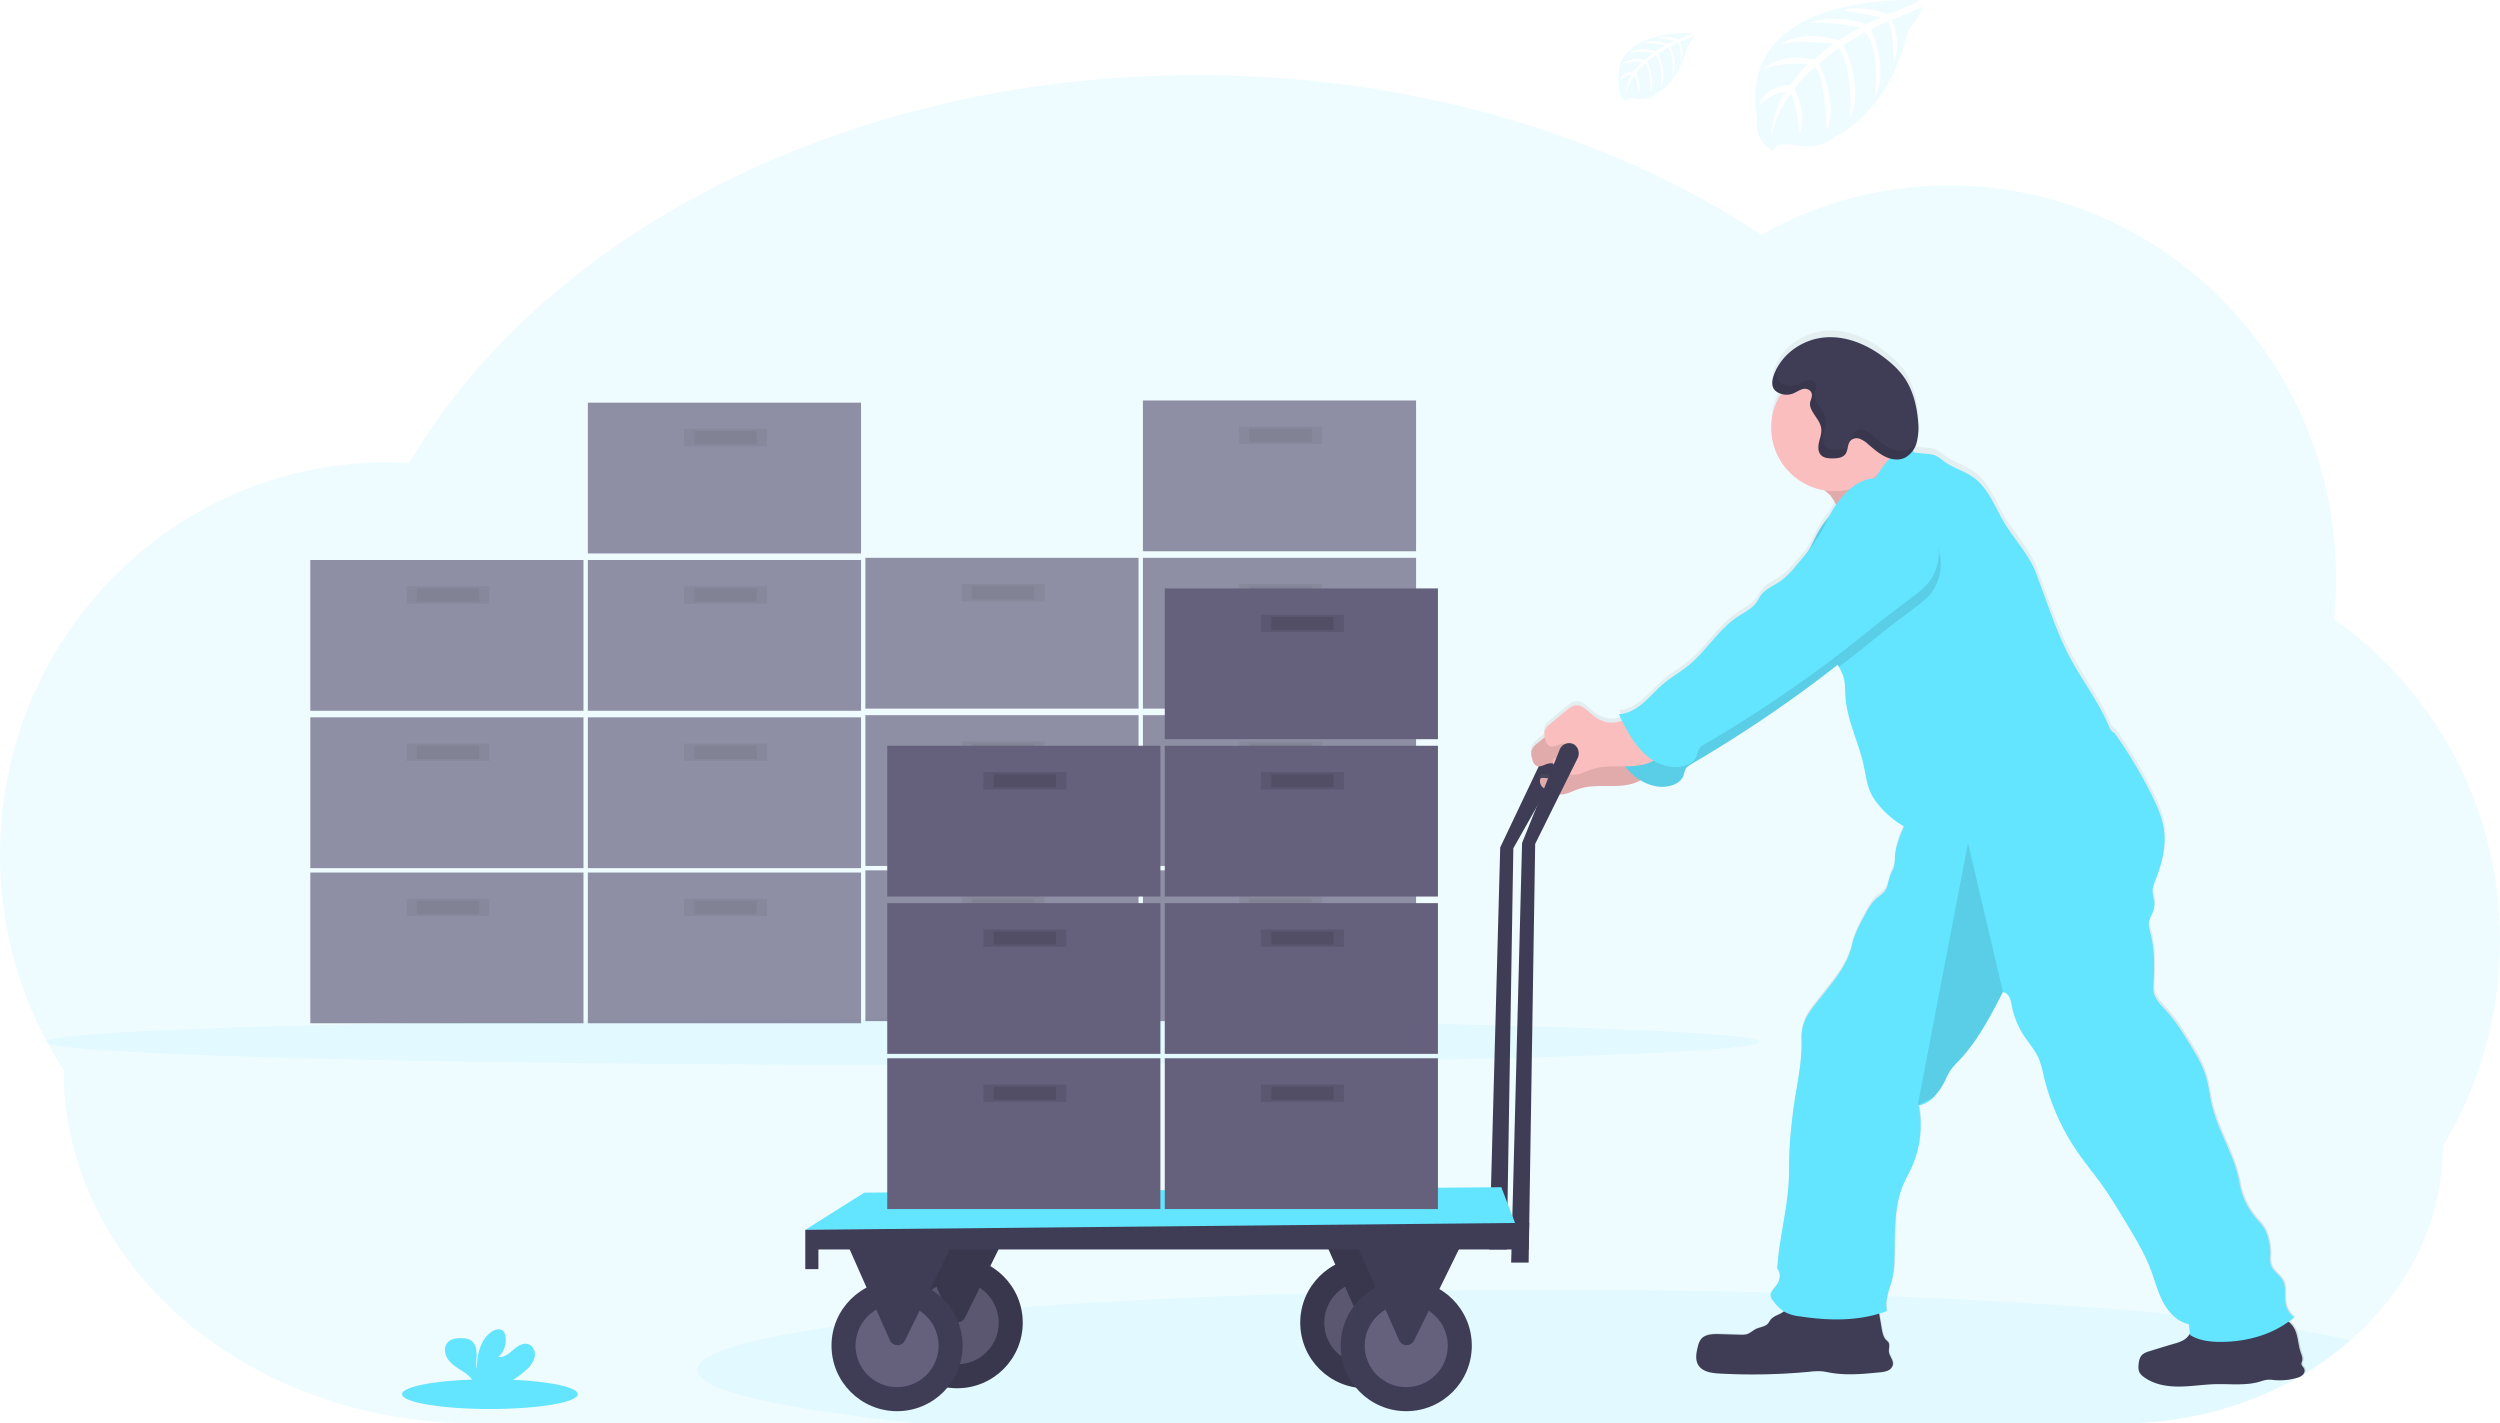 <svg xmlns="http://www.w3.org/2000/svg" data-name="Layer 1" width="1144" height="651.26"><defs><linearGradient id="a" x1="905.83" y1="758.77" x2="905.83" y2="275.63" gradientUnits="userSpaceOnUse"><stop offset="0" stop-color="gray" stop-opacity=".25"/><stop offset=".54" stop-color="gray" stop-opacity=".12"/><stop offset="1" stop-color="gray" stop-opacity=".1"/></linearGradient></defs><path d="M1144 430.57a180.56 180.56 0 01-26.12 93.88c0 34.62-16.14 66-42.32 88.87a144.74 144.74 0 01-21.08 15.31c-.3.19-.61.37-.92.55-.56.33-1.12.66-1.69 1l-.53.31a164.61 164.61 0 01-81.08 20.82H217.17c-51.93 0-98.94-18.08-133-47.3s-55.05-69.66-55.05-114.26A180.5 180.5 0 010 391.08c0-99.14 79.24-179.51 177-179.51 3.46 0 6.89.12 10.3.31C248.64 107.28 387 34.34 547.74 34.34c98.82 0 189.15 27.55 258.34 73.07A174.18 174.18 0 01892 84.86c97.74 0 177 80.37 177 179.51a184.9 184.9 0 01-1 18.78 180 180 0 0176 147.42z" fill="#63e4ff" opacity=".1"/><ellipse cx="413" cy="476.76" rx="392" ry="10.5" fill="#63e4ff" opacity=".1"/><g opacity=".7"><path fill="#65617d" d="M142 399.26h125v69H142z"/><path opacity=".1" d="M186 411.26h38v8h-38z"/><path opacity=".1" d="M190.75 412.26h28.5v6h-28.5z"/><path fill="#65617d" d="M269 399.26h125v69H269z"/><path opacity=".1" d="M313 411.26h38v8h-38z"/><path opacity=".1" d="M317.75 412.26h28.5v6h-28.5z"/><path fill="#65617d" d="M142 328.26h125v69H142z"/><path opacity=".1" d="M186 340.26h38v8h-38z"/><path opacity=".1" d="M190.75 341.26h28.5v6h-28.5z"/><path fill="#65617d" d="M269 328.26h125v69H269z"/><path opacity=".1" d="M313 340.26h38v8h-38z"/><path opacity=".1" d="M317.75 341.26h28.5v6h-28.5z"/><path fill="#65617d" d="M142 256.26h125v69H142z"/><path opacity=".1" d="M186 268.26h38v8h-38z"/><path opacity=".1" d="M190.75 269.26h28.5v6h-28.5z"/><path fill="#65617d" d="M269 256.26h125v69H269z"/><path opacity=".1" d="M313 268.26h38v8h-38z"/><path opacity=".1" d="M317.75 269.26h28.5v6h-28.5z"/><path fill="#65617d" d="M269 184.26h125v69H269z"/><path opacity=".1" d="M313 196.26h38v8h-38z"/><path opacity=".1" d="M317.75 197.26h28.5v6h-28.5z"/></g><g opacity=".7"><path fill="#65617d" d="M396 398.26h125v69H396z"/><path opacity=".1" d="M440 410.26h38v8h-38z"/><path opacity=".1" d="M444.75 411.26h28.5v6h-28.5z"/><path fill="#65617d" d="M523 398.26h125v69H523z"/><path opacity=".1" d="M567 410.26h38v8h-38z"/><path opacity=".1" d="M571.75 411.26h28.5v6h-28.5z"/><path fill="#65617d" d="M396 327.26h125v69H396z"/><path opacity=".1" d="M440 339.26h38v8h-38z"/><path opacity=".1" d="M444.75 340.26h28.5v6h-28.5z"/><path fill="#65617d" d="M523 327.26h125v69H523z"/><path opacity=".1" d="M567 339.26h38v8h-38z"/><path opacity=".1" d="M571.75 340.26h28.5v6h-28.5z"/><path fill="#65617d" d="M396 255.26h125v69H396z"/><path opacity=".1" d="M440 267.26h38v8h-38z"/><path opacity=".1" d="M444.75 268.26h28.5v6h-28.5z"/><path fill="#65617d" d="M523 255.26h125v69H523z"/><path opacity=".1" d="M567 267.26h38v8h-38z"/><path opacity=".1" d="M571.75 268.26h28.5v6h-28.5z"/><path fill="#65617d" d="M523 183.26h125v69H523z"/><path opacity=".1" d="M567 195.26h38v8h-38z"/><path opacity=".1" d="M571.75 196.26h28.5v6h-28.5z"/></g><path d="M878.29.11S794.1-4.97 804 54.03c0 0-2 10.43 7.48 15.16 0 0 .15-4.37 8.64-2.88a39.5 39.5 0 009.15.44 19.06 19.06 0 0011.18-4.62s23.67-9.78 32.87-48.46c0 0 6.81-8.44 6.54-10.61l-14.21 6.07s4.86 10.25 1 18.77c0 0-.46-18.4-3.19-18-.55.09-7.38 3.55-7.38 3.55s8.35 17.85 2.05 30.83c0 0 2.39-22-4.66-29.54l-10 5.84s9.76 18.44 3.14 33.49c0 0 1.7-23.08-5.25-32.07l-9.06 7.07s9.17 18.18 3.58 30.66c0 0-.73-26.87-5.54-28.9 0 0-7.93 7-9.14 9.86 0 0 6.28 13.2 2.38 20.16 0 0-2.39-17.9-4.35-18 0 0-7.9 11.86-8.72 20 0 0 .34-12.1 6.81-21.13 0 0-7.64 1.31-12.1 6.27 0 0 1.23-8.39 14.05-9.12 0 0 6.53-9 8.27-9.55 0 0-12.74-1.06-20.47 2.36 0 0 6.8-7.91 22.81-4.31l8.95-7.31s-16.78-2.29-23.9.24c0 0 8.19-7 26.31-1.89l9.76-5.78s-14.31-3.08-22.83-2c0 0 9-4.85 25.69.41l7-3.13s-10.48-2.06-13.55-2.39-3.23-1.17-3.23-1.17a36.35 36.35 0 0119.69 2.19s14.78-5.5 14.52-6.43zM774.45 15.12s-38-2.3-33.55 24.37c0 0-.89 4.71 3.37 6.85 0 0 .07-2 3.91-1.31a17.51 17.51 0 004.13.2 8.57 8.57 0 005.05-2.09s10.7-4.41 14.86-21.89c0 0 3.07-3.82 2.95-4.8l-6.42 2.74s2.2 4.64.47 8.49c0 0-.21-8.32-1.44-8.12-.25 0-3.34 1.6-3.34 1.6s3.78 8.07.93 13.94c0 0 1.08-9.94-2.11-13.35l-4.52 2.64s4.42 8.33 1.42 15.13c0 0 .77-10.43-2.37-14.49l-4.09 3.19s4.14 8.22 1.62 13.86c0 0-.33-12.15-2.51-13.06 0 0-3.58 3.16-4.13 4.46 0 0 2.84 6 1.08 9.1 0 0-1.08-8.09-2-8.12 0 0-3.56 5.36-3.94 9a19.55 19.55 0 013.08-9.55 10.76 10.76 0 00-5.47 2.83s.56-3.78 6.35-4.12c0 0 3-4.06 3.74-4.31 0 0-5.76-.48-9.25 1.07 0 0 3.07-3.58 10.31-1.95l4-3.3s-7.58-1-10.8.11c0 0 3.7-3.16 11.89-.86l4.4-2.63s-6.46-1.4-10.32-.89c0 0 4.07-2.2 11.61.18l3.15-1.41s-4.74-.94-6.13-1.08-1.46-.53-1.46-.53a16.39 16.39 0 018.9 1s6.75-2.48 6.63-2.9z" fill="#63e4ff" opacity=".1"/><ellipse cx="224.19" cy="637.96" rx="40.21" ry="6.8" fill="#63e4ff"/><path d="M240.82 626.84a11.64 11.64 0 003.83-5.79c.5-2.29-.48-5-2.68-5.89-2.46-.94-5.09.77-7.08 2.49s-4.28 3.69-6.88 3.32a10.5 10.5 0 003.24-9.81 4.12 4.12 0 00-.9-2c-1.37-1.46-3.84-.84-5.48.31-5.2 3.66-6.65 10.73-6.68 17.08-.52-2.29-.08-4.68-.09-7s-.66-5-2.65-6.23a7.91 7.91 0 00-4-.94c-2.33-.09-4.94.15-6.53 1.86-2 2.12-1.47 5.68.25 8s4.35 3.81 6.77 5.42a15 15 0 014.83 4.61 4.16 4.16 0 01.36.83h14.66a40.77 40.77 0 009.03-6.26z" fill="#63e4ff"/><path d="M717.36 342.01a4.55 4.55 0 00-2.49-3.58 4.65 4.65 0 00-6.16 2.6l-22.21 46.73-5 184h8l3-183.59 24.44-43.26a4.75 4.75 0 00.42-2.9z" fill="#3f3d56"/><path d="M1075.56 613.32a144.74 144.74 0 01-21.08 15.31 3.5 3.5 0 01-.39.46 6.51 6.51 0 01-2.75 1.38 164.61 164.61 0 01-81.08 20.82H420.44c-63-6.48-101.44-15.07-101.44-24.5 0-7.31 23.08-14.12 62.82-19.82q6.18-.9 12.89-1.74 4.13-.52 8.45-1l4.89-.57q5.44-.62 11.17-1.21h.31l4-.4c3.38-.35 6.83-.68 10.35-1l2.56-.23 6.53-.58q6.36-.57 13-1.09 5.51-.43 11.2-.86c38.46-2.85 82.8-5 131.05-6.39l13.78-.47 4.64-.1 9.8-.22 3.93-.08 4.13-.08 2.94-.05 13.8-.22 7.09-.1h1.45q25.15-.3 51.24-.31c34.38 0 67.72.41 99.49 1.19q27.36.66 53.05 1.68h.16c49.38 1.94 93.58 4.8 130.16 8.35l.67.07c9.39.91 18.28 1.88 26.62 2.88 7.85.94 15.22 1.93 22.06 2.94 2.37.35 4.67.71 6.91 1.06l.57.1c9.48 1.53 17.8 3.09 24.85 4.78z" fill="#63e4ff" opacity=".1"/><path d="M1082.48 753a3.5 3.5 0 01-.39.46 6.51 6.51 0 01-2.75 1.38 27.72 27.72 0 01-6.2 1h-.63a26.93 26.93 0 01-3.59-.12 16.67 16.67 0 00-2.63-.17h-.12a18.7 18.7 0 00-3.75.93 33.26 33.26 0 01-8.3 1.18h-1c-3.14 0-6.32-.11-9.47-.09h-1.53c-5.4.14-10.77 1-16.17 1.09h-1.73c-5.29-.13-10.7-1.26-14.91-4.46a5.89 5.89 0 01-2-2.24 6.29 6.29 0 01-.35-3c.1-1.81.45-3.78 1.81-5a7.87 7.87 0 012.88-1.39c1.83-.59 3.67-1.16 5.5-1.73s3.92-1.18 5.89-1.76l.38-.12 1.1-.33.71-.24a11.62 11.62 0 002.46-1.12 8.15 8.15 0 002.53-2.53c.11-.18.23-.37.33-.56s0-.31-.07-.47c-.17-1.25-.3-2.53-.52-3.75a15 15 0 01-7.39-4.18 23.76 23.76 0 01-4.31-5.83c-2.49-4.68-3.77-9.91-5.63-14.88-2.85-7.56-7-14.54-11.18-21.46-3.82-6.38-7.66-12.78-12-18.81-2.89-4-6-7.81-8.86-11.82a105 105 0 01-17.08-37.3 49.37 49.37 0 00-2.07-7.58c-1.72-4.2-4.87-7.62-7.31-11.46a37.94 37.94 0 01-5.29-13.57c-.5-2.74-1.34-5.7-4.07-6l-.29.57c-5.66 11-11.47 22.2-20 31.18a33 33 0 00-3.73 4.29 41.24 41.24 0 00-2.4 4.62 30 30 0 01-5.31 7.77 15.15 15.15 0 01-2.1 1.77 11.29 11.29 0 01-3.29 1.65 9.73 9.73 0 01-1.42.32c0 .12.05.23.06.35s.06.26.08.39a47 47 0 01-1.83 23.93c-.07.24-.15.47-.24.71q-.62 1.68-1.35 3.3c-1.22 2.65-2.67 5.19-3.81 7.88-.19.46-.38.92-.55 1.38-4 10.71-3 22.67-3.52 34.18a37.65 37.65 0 01-.89 7.48c-.68 2.77-1.77 5.63-2.37 8.49a14.37 14.37 0 00-.13 6.55l-.24.09c-1.07.4-2.16.76-3.25 1.1v.15c.39 2.24.77 4.48 1.16 6.71.33 1.92.72 4 2.06 5.36a7.34 7.34 0 011 1c.79 1.24.09 2.88.24 4.35.22 2.08 2.14 3.85 1.84 5.92a3.9 3.9 0 01-2.34 2.78 6.91 6.91 0 01-1.54.49l-.33.07c-.6.11-1.2.17-1.8.23-7.45.74-15 1.48-22.38.22-1.46-.25-2.91-.58-4.39-.7a32.77 32.77 0 00-5.6.23 275 275 0 01-41.19.8c-3.57-.2-7.67-.78-9.56-3.83-1.57-2.53-1-5.8-.21-8.69a9.36 9.36 0 011.21-3 1.93 1.93 0 01.22-.28c1.84-2.29 5.3-2.43 8.28-2.34l9.74.29a9.13 9.13 0 002.86-.22c1.58-.46 2.78-1.72 4.26-2.43 1.86-.89 4.2-1 5.54-2.52l.17-.22a12 12 0 00.66-1c0-.07.09-.14.14-.21a1.88 1.88 0 01.12-.18c1.23-1.62 3.38-2.16 5.13-3.19a5.28 5.28 0 00.75-.53l.2-.18a20.52 20.52 0 01-4.86-4.89 4.91 4.91 0 01-1.11-1.94 2.81 2.81 0 01.12-1.63 2.43 2.43 0 01.16-.37l.05-.1c.68-1.34 2.08-2.55 2.85-3.92a.61.61 0 00.07-.14c1.06-2 1.27-5.1-.3-6.71.8-13.17 4.42-26 5.22-39.21.32-5.23.19-10.48.43-15.73s.8-10.34 1.39-15.49c1.32-11.77 4.52-23.3 4.07-35.12a21.39 21.39 0 01.14-3.3 2 2 0 010-.24 20.28 20.28 0 012.23-6.92 53.15 53.15 0 014.91-6.92c6.15-8 13.54-16 15.73-25.84 1.13-5.08 3.63-9.73 6.12-14.3 1.47-2.72 3-5.51 5.35-7.51a23.51 23.51 0 003.53-3c1.64-2.12 1.7-5.05 2.67-7.57.5-1.31 1.27-2.51 1.65-3.86 0-.14.07-.27.1-.41a27.06 27.06 0 00.35-4.12c0-.4.06-.79.11-1.18a41.78 41.78 0 013.41-11.43c.21-.46.41-.93.61-1.39a42.85 42.85 0 01-12-10.41 24.58 24.58 0 01-2.91-4.39c-2.06-4.09-2.53-8.75-3.5-13.23-2.32-10.68-7.63-20.74-8.37-31.66-.22-3.33 0-6.77-1.16-9.92a19.83 19.83 0 00-1.13-2.48c-.18-.34-.35-.68-.53-1l-.2-.38-.51-1-.82.64A599 599 0 01804 471l-1.92 1.14a7 7 0 00-2.54 2.08c-.08.13-.15.26-.22.39-.46.95-.58 2-1 3-.9 2.29-3.21 3.75-5.57 4.43a17.2 17.2 0 01-12.65-1.63c-.49-.25-1-.51-1.44-.8a19.49 19.49 0 01-3.68 1.57c-4 1.16-8.19 1.11-12.33 1.1s-8.37 0-12.29 1.36c-2.62.89-5.16 2.36-7.88 2.5a7.37 7.37 0 01-.94 0 13.62 13.62 0 01-4.46-1.31l-.82-.37a13.4 13.4 0 01-1.24-.67 6.84 6.84 0 01-1.21-.95 4.42 4.42 0 01-1.12-1.91 3.17 3.17 0 010-1.59 1 1 0 01.34-.6 1.08 1.08 0 01.59-.15 18 18 0 013.42.29 12.32 12.32 0 002 .11h.36a4.34 4.34 0 003-1.7 1.87 1.87 0 00.26-.48 2.21 2.21 0 00.18-.89 1.6 1.6 0 000-.23c-.42-.19-.84-.38-1.24-.61-.21-.11-.41-.23-.61-.35l-.12-.08a6.81 6.81 0 01-1-.83 3.5 3.5 0 01-.51-.64 3.83 3.83 0 01-.59-1.2 5.37 5.37 0 00-2.49.07c-1.09.3-2.19.94-3.27 1.16a2.9 2.9 0 01-1.65-.07c-1.56-.56-2.11-2.46-2.44-4.09-.06-.31-.13-.63-.18-.95a5.06 5.06 0 010-1.86 6.85 6.85 0 012.63-3.43l3.28-2.75.24-.2c0-.27-.11-.54-.15-.81a5.11 5.11 0 010-1.87 6.82 6.82 0 012.63-3.42l7.26-6.11c1.36-1.14 2.84-2.34 4.61-2.46 2.63-.18 4.73 2 6.7 3.75 2.48 2.2 5.49 4 8.8 4.22a12.93 12.93 0 004.65-.64l.85-.28c-.18-.37-.36-.74-.53-1.11-.29-.61-.58-1.23-.86-1.85 4.26-.27 8.13-2.61 11.36-5.41s6-6.11 9.26-8.86c3.52-3 7.56-5.23 11.13-8.12 8.3-6.73 13.81-16.62 22.69-22.55 3.08-2.07 6.64-3.72 8.74-6.8.65-1 1.14-2 1.81-3 2.13-3 5.78-4.38 8.79-6.46s5.63-5.13 8.08-8.06c1.74-2.09 3.49-4.18 5.15-6.33 1.53-2.85 2.82-5.83 4.42-8.64a42.42 42.42 0 014.73-6.68c.41-.8.83-1.6 1.28-2.38s.78-1.31 1.2-2c.29-.45.59-.88.9-1.32-.91-1.61-1.78-3-2.19-3.61l-.2-.27a30 30 0 00-2.82-2.64 26.66 26.66 0 01-3.1-.66 29.17 29.17 0 01-21.46-28.17.27.27 0 010-.09 29 29 0 013.18-13.18c.42-.82.87-1.61 1.36-2.38a9 9 0 01-1.33-.54 5.27 5.27 0 01-1.86-1.53 4.43 4.43 0 01-.77-1.94 9.89 9.89 0 01.72-4.84 23 23 0 01.93-2.16.83.83 0 00.07-.13c4.47-9 14-14.53 23.52-14.92 10.27-.41 20.27 4.41 28.37 11.31a38 38 0 016.44 6.77c4.23 5.88 6.14 13.4 6.7 20.85a32 32 0 01-.12 6.92 16.49 16.49 0 01-.5 2.42c-.13.47-.3.94-.48 1.41s-.29.68-.45 1v.05c-.15.32-.32.62-.49.92l-.09.13-.13.21c.08.19.17.39.26.58s.17.37.27.55h.12c2 .16 3.85.44 5.89.6a13.55 13.55 0 012.84.44c2 .6 3.51 2.06 5.19 3.24 4.16 2.94 9.28 4.31 13.37 7.35 6 4.48 9 11.88 12.64 18.51 4.8 8.88 12.62 16.44 16.07 25.94q2.34 6.47 4.7 12.92c3.07 8.43 6.14 16.9 10.31 24.85 5.8 11.06 13.65 21 18.3 32.62a5.2 5.2 0 002.44 2.7 212.29 212.29 0 0116.85 28.19c2.57 5.19 5 10.58 5.75 16.33a39.4 39.4 0 01-1.25 15.26 74.09 74.09 0 01-2.93 8.66 14.29 14.29 0 00-1 3.09v.33c-.2 1.92.53 3.82.73 5.74a10.62 10.62 0 01-.51 4.58c-.08.23-.17.46-.26.69a24.67 24.67 0 00-1.57 3.64 3.69 3.69 0 00-.08.46c-.33 2.17.53 4.36 1 6.53 1.76 7.84 1.44 16 1 24-.23 4 3 7.21 5.7 10.16 5 5.53 8.91 12 12.68 18.44a59.08 59.08 0 015.17 10.34c1.43 4.12 2 8.48 2.79 12.75 2.55 13.2 10.88 24.86 13.14 38.09a34 34 0 007.73 16.38 34.76 34.76 0 013.33 4 16.05 16.05 0 011.65 3.6 26.7 26.7 0 011.37 9.13 13.73 13.73 0 00.25 4.44c.94 3.07 4.3 4.76 5.69 7.65s.43 6.59 1 9.87a10.65 10.65 0 004 6.66c-.8.7-1.64 1.34-2.5 2a10 10 0 012.07 2.18 9.81 9.81 0 011 1.77c1.32 3.07 1.36 6.72 2.44 10 .46 1.36 1.11 2.8.71 4.18a4.58 4.58 0 00-.34 1.24c0 .9.94 1.49 1.3 2.31a2.48 2.48 0 01-.52 2.41z" transform="translate(-28 -124.37)" fill="url(#a)"/><path d="M842.84 238.63c6.12-1.65 11.57-5.1 16.91-8.51l18.61-11.85c-5.05-.4-9.41-4-12-8.36s-3.66-9.43-4.54-14.41c-8 3.12-14.93 8.41-21.39 14-2.56 2.21-8 5.55-8.79 9s4.25 6.25 6.2 8.56c.67.77 6.98 11.02 5 11.57z" fill="#fbbebe"/><path d="M842.84 238.63c6.12-1.65 11.57-5.1 16.91-8.51l18.61-11.85c-5.05-.4-9.41-4-12-8.36s-3.66-9.43-4.54-14.41c-8 3.12-14.93 8.41-21.39 14-2.56 2.21-8 5.55-8.79 9s4.25 6.25 6.2 8.56c.67.77 6.98 11.02 5 11.57z" opacity=".1"/><path d="M741.15 336.51c-3.28 1.68-6.77 3.4-10.44 3.16-3.3-.21-6.31-2-8.79-4.19-2-1.74-4.06-3.91-6.69-3.73-1.76.12-3.24 1.31-4.6 2.44l-7.25 6.07a6.82 6.82 0 00-2.63 3.4 6.74 6.74 0 00.17 2.82c.33 1.62.88 3.51 2.44 4.06s3.26-.63 4.91-1.08a5.78 5.78 0 015.67 1.67 3.37 3.37 0 011 2.18c0 1.81-2 3-3.84 3.09s-3.6-.51-5.42-.4a.83.83 0 00-.93.74 3.82 3.82 0 001.17 3.48 10.15 10.15 0 003.26 2 13.3 13.3 0 004.46 1.3c3.07.2 5.89-1.5 8.8-2.49 3.92-1.32 8.14-1.36 12.28-1.35s8.34.07 12.31-1.09 7.74-3.73 9.29-7.56a1.82 1.82 0 00.17-1.16 1.92 1.92 0 00-.84-1c-5.58-4.13-7.84-9.15-14.12-12.12z" fill="#fbbebe"/><path d="M741.15 336.51c-3.28 1.68-6.77 3.4-10.44 3.16-3.3-.21-6.31-2-8.79-4.19-2-1.74-4.06-3.91-6.69-3.73-1.76.12-3.24 1.31-4.6 2.44l-7.25 6.07a6.82 6.82 0 00-2.63 3.4 6.74 6.74 0 00.17 2.82c.33 1.62.88 3.51 2.44 4.06s3.26-.63 4.91-1.08a5.78 5.78 0 015.67 1.67 3.37 3.37 0 011 2.18c0 1.81-2 3-3.84 3.09s-3.6-.51-5.42-.4a.83.83 0 00-.93.74 3.82 3.82 0 001.17 3.48 10.15 10.15 0 003.26 2 13.3 13.3 0 004.46 1.3c3.07.2 5.89-1.5 8.8-2.49 3.92-1.32 8.14-1.36 12.28-1.35s8.34.07 12.31-1.09 7.74-3.73 9.29-7.56a1.82 1.82 0 00.17-1.16 1.92 1.92 0 00-.84-1c-5.58-4.13-7.84-9.15-14.12-12.12z" opacity=".1"/><path d="M858.25 229.86a12.06 12.06 0 00-10.58-1.23 22.84 22.84 0 00-9.11 6.07 41.9 41.9 0 00-6.43 8.49c-1.7 3-3 6.14-4.7 9.13-3 5.35-6.92 10.07-10.86 14.75-2.45 2.91-4.93 5.86-8.07 8s-6.65 3.45-8.78 6.42c-.67.94-1.15 2-1.81 2.95-2.09 3.06-5.64 4.7-8.73 6.75-8.86 5.9-14.37 15.72-22.65 22.41-3.57 2.88-7.6 5.14-11.11 8.08-3.27 2.73-6 6-9.26 8.8s-7.09 5.11-11.34 5.37c2.84 6.33 6.23 12.54 11.1 17.47s12.17 8.08 18.82 6.15c2.36-.68 4.67-2.12 5.57-4.4a18.82 18.82 0 011.18-3.41 7 7 0 012.53-2.07 597.79 597.79 0 0076.11-52.73c6.43-5.24 12.81-9.93 19.41-15a42.43 42.43 0 006.53-5.72 21.74 21.74 0 002.64-23.95 56.81 56.81 0 00-6.06-8.21 72.15 72.15 0 00-14.4-14.12z" fill="#63e4ff"/><path d="M858.25 229.86a12.06 12.06 0 00-10.58-1.23 22.84 22.84 0 00-9.11 6.07 41.9 41.9 0 00-6.43 8.49c-1.7 3-3 6.14-4.7 9.13-3 5.35-6.92 10.07-10.86 14.75-2.45 2.91-4.93 5.86-8.07 8s-6.65 3.45-8.78 6.42c-.67.94-1.15 2-1.81 2.95-2.09 3.06-5.64 4.7-8.73 6.75-8.86 5.9-14.37 15.72-22.65 22.41-3.57 2.88-7.6 5.14-11.11 8.08-3.27 2.73-6 6-9.26 8.8s-7.09 5.11-11.34 5.37c2.84 6.33 6.23 12.54 11.1 17.47s12.17 8.08 18.82 6.15c2.36-.68 4.67-2.12 5.57-4.4a18.82 18.82 0 011.18-3.41 7 7 0 012.53-2.07 597.79 597.79 0 0076.11-52.73c6.43-5.24 12.81-9.93 19.41-15a42.43 42.43 0 006.53-5.72 21.74 21.74 0 002.64-23.95 56.81 56.81 0 00-6.06-8.21 72.15 72.15 0 00-14.4-14.12z" opacity=".1"/><path d="M815.28 600.83c-1.75 1-3.9 1.56-5.13 3.18-.4.52-.67 1.13-1.1 1.63-1.33 1.56-3.69 1.63-5.54 2.52-1.48.7-2.68 2-4.25 2.41a9.22 9.22 0 01-2.87.22l-9.72-.29c-3.08-.09-6.69.07-8.48 2.58a9.16 9.16 0 00-1.22 3c-.75 2.87-1.36 6.12.21 8.64 1.88 3 6 3.61 9.55 3.81a275.64 275.64 0 0041.14-.8 32.53 32.53 0 015.58-.23c1.48.12 2.93.45 4.39.7 7.37 1.25 14.91.52 22.35-.22a11.68 11.68 0 003.67-.78 3.89 3.89 0 002.33-2.77c.31-2.06-1.62-3.81-1.83-5.88-.15-1.46.55-3.09-.25-4.33a7.15 7.15 0 00-1-1c-1.34-1.39-1.73-3.42-2.06-5.32l-1.75-10.27a3.16 3.16 0 00-.84-1.94 2.89 2.89 0 00-1.24-.51c-7.62-1.72-15.43-.15-23 .81a61.82 61.82 0 01-11.77.59c-1.7-.11-2.36-.31-3.63.8s-1.95 2.52-3.54 3.45zm184.01 12.36a16.86 16.86 0 01-4.26 1.67q-5.89 1.72-11.76 3.59a7.8 7.8 0 00-2.87 1.38c-1.36 1.2-1.71 3.16-1.81 5a6.27 6.27 0 00.35 3 6 6 0 002 2.22c4.48 3.39 10.33 4.44 15.95 4.44s11.2-.95 16.82-1.1c6.79-.18 13.76.78 20.29-1.12a17.27 17.27 0 013.86-.94 16.4 16.4 0 012.62.17 27.78 27.78 0 0010.42-.95 6.41 6.41 0 002.76-1.37 2.58 2.58 0 00.74-2.82c-.36-.81-1.28-1.4-1.29-2.29a4.3 4.3 0 01.33-1.24c.41-1.37-.25-2.8-.71-4.15-1.29-3.86-1.08-8.3-3.39-11.65s-6.55-4.73-10.58-5.26a29.34 29.34 0 00-9.85.28c-3.65.78-7.06 2.41-10.64 3.45a34.8 34.8 0 01-12.8 1.21c-2.86-.24-1.88.21-2.85 2.61a8.51 8.51 0 01-3.33 3.87z" fill="#3f3d56"/><circle cx="839.5" cy="195.76" r="29" fill="#fbbebe"/><path d="M1049.74 602.82c-9 7.73-21.15 11.11-33 11.23-5 .05-10.19-.49-14.45-3.08-.3-1.64-.42-3.41-.72-5.05-5.17-1.08-9.18-5.29-11.68-9.95s-3.77-9.84-5.63-14.78c-2.84-7.52-7-14.45-11.16-21.33-3.82-6.34-7.65-12.7-12-18.69-2.88-4-6-7.76-8.85-11.75a104 104 0 01-17.05-37.06 48.46 48.46 0 00-2.07-7.53c-1.72-4.18-4.87-7.58-7.3-11.39a37.63 37.63 0 01-5.29-13.49c-.49-2.72-1.33-5.66-4.06-5.94-5.74 11.15-11.59 22.48-20.27 31.55a32.71 32.71 0 00-3.73 4.26 41 41 0 00-2.4 4.6 29.64 29.64 0 01-5.3 7.72 12.36 12.36 0 01-6.82 3.72 46.64 46.64 0 01-3.28 28.5c-1.21 2.64-2.66 5.16-3.8 7.83-4.66 11-3.58 23.41-4.07 35.34a37.15 37.15 0 01-.88 7.43c-1.21 4.88-3.71 10.07-2.5 14.95-12.54 4.79-26.47 4.49-39.75 2.47a19.15 19.15 0 01-7.41-2.25 20.39 20.39 0 01-4.86-4.86 4.87 4.87 0 01-1.11-1.93c-.52-2.28 2-4 3.17-6s1.38-5.17-.23-6.81c.8-13.09 4.42-25.87 5.22-39 .32-5.2.19-10.42.43-15.63s.8-10.28 1.38-15.4c1.32-11.69 4.52-23.15 4.07-34.9a20.3 20.3 0 012.41-10.39 52.4 52.4 0 014.9-6.88c6.14-7.93 13.52-15.88 15.71-25.67 1.13-5.05 3.63-9.67 6.11-14.21 1.47-2.71 3-5.48 5.34-7.47a23.39 23.39 0 003.53-3c1.64-2.11 1.7-5 2.67-7.52.5-1.3 1.27-2.5 1.64-3.84a21.88 21.88 0 00.45-4.5c.32-4.84 2.18-9.52 4.14-13.95a42.73 42.73 0 01-12-10.34 25.3 25.3 0 01-2.9-4.37c-2.06-4.06-2.53-8.69-3.5-13.14-2.31-10.62-7.62-20.61-8.36-31.46-.22-3.31 0-6.73-1.15-9.86a31 31 0 00-1.86-3.85 15.75 15.75 0 01-1.58-3.88c-.64-2.95.24-6 0-9-.24-2.65-1.37-5.13-1.93-7.72a36.66 36.66 0 01-.29-10.2c.25-4 1.12-8.13.78-12.08A46.67 46.67 0 01851 226.33l.23-.23c1.91-2 4-3.77 5.72-5.89 2.34-2.84 4-6.18 6.47-8.94 1.08-1.23 2.3-2.33 3.37-3.57a29.64 29.64 0 013.25-3.64 5 5 0 014.52-1.21 12.53 12.53 0 001.38 4.26c2.08.16 3.93.45 6 .61a13.55 13.55 0 012.84.44c1.95.59 3.51 2 5.18 3.21 4.16 2.93 9.27 4.29 13.36 7.31 6 4.45 9 11.8 12.62 18.39 4.79 8.83 12.6 16.34 16 25.78l4.69 12.84c3.07 8.38 6.14 16.79 10.3 24.69 5.79 11 13.63 20.91 18.28 32.42a5.22 5.22 0 002.43 2.68 209.12 209.12 0 0116.83 28c2.57 5.16 5 10.52 5.74 16.23 1.09 8.07-1.11 16.23-4.17 23.77a12.39 12.39 0 00-1 3.4c-.2 1.91.53 3.79.73 5.7a10.55 10.55 0 01-.77 5.24 24 24 0 00-1.57 3.62c-.54 2.3.42 4.64.94 6.94 1.76 7.79 1.44 15.86 1 23.84-.23 4 3 7.17 5.69 10.1 5 5.49 8.9 11.91 12.67 18.32a59.19 59.19 0 015.16 10.28c1.43 4.09 2 8.42 2.79 12.67 2.54 13.11 10.86 24.7 13.12 37.85a33.63 33.63 0 007.72 16.27 35.41 35.41 0 013.33 4 16.11 16.11 0 011.64 3.58 26.36 26.36 0 011.37 9.07 13.55 13.55 0 00.25 4.41c.94 3.05 4.3 4.73 5.68 7.6s.43 6.55 1 9.81a10.56 10.56 0 003.95 6.64z" fill="#63e4ff"/><path d="M747.15 327.51c-3.28 1.68-6.77 3.4-10.44 3.16-3.3-.21-6.31-2-8.79-4.19-2-1.74-4.06-3.91-6.69-3.73-1.76.12-3.24 1.31-4.6 2.44l-7.25 6.07a6.82 6.82 0 00-2.63 3.4 6.74 6.74 0 00.17 2.82c.33 1.62.88 3.51 2.44 4.06s3.26-.63 4.91-1.08a5.78 5.78 0 015.67 1.67 3.37 3.37 0 011 2.18c0 1.81-2 3-3.84 3.09s-3.6-.51-5.42-.4a.83.83 0 00-.93.74 3.82 3.82 0 001.17 3.48 10.15 10.15 0 003.26 2 13.3 13.3 0 004.46 1.3c3.07.2 5.89-1.5 8.8-2.49 3.92-1.32 8.14-1.36 12.28-1.35s8.34.07 12.31-1.09 7.74-3.73 9.29-7.56a1.82 1.82 0 00.17-1.16 1.92 1.92 0 00-.84-1c-5.58-4.13-7.84-9.15-14.12-12.12z" fill="#fbbebe"/><path d="M825.39 177.94c-1.73.28-3.2 1.45-4.84 2.1a8.34 8.34 0 01-6.84-.36 5.28 5.28 0 01-1.87-1.52c-1.34-1.86-.87-4.56-.05-6.74 3.88-10.31 14.24-16.69 24.5-17.1s20.24 4.38 28.33 11.23a38.71 38.71 0 016.43 6.73c4.22 5.85 6.13 13.32 6.69 20.72a27 27 0 01-.61 9.28 11.28 11.28 0 01-5.26 7.09c-2.86 1.46-6.29 1-9.18-.4s-5.37-3.61-7.85-5.72a11.66 11.66 0 00-3.91-2.49 4 4 0 00-4.23 1c-1.34 1.61-1 4.25-2.22 6s-3.76 2-5.9 2-4.31-.18-5.59-1.88c-1.17-1.54-1-3.79-.56-5.73s1.19-3.86 1-5.85c-.41-4-3.91-6.46-5-10.14-.71-2.41.85-3.43.69-5.61-.12-1.92-2.18-2.86-3.73-2.61z" fill="#3f3d56"/><path d="M916.5 453.76v.25c-5.74 11.15-11.59 22.48-20.27 31.55a32.71 32.71 0 00-3.73 4.26 41 41 0 00-2.4 4.6 29.64 29.64 0 01-5.3 7.72l-7.24 3.62 23-120zm-33.43-181.62a42.43 42.43 0 01-6.53 5.72c-6.6 5-13 9.72-19.41 15q-7.75 6.31-15.72 12.36a15.75 15.75 0 01-1.58-3.88c-.64-2.95.24-6 0-9-.24-2.65-1.37-5.13-1.93-7.72a36.66 36.66 0 01-.29-10.2c.25-4 1.12-8.13.78-12.08A46.67 46.67 0 01851 226.33l.23-.23a17.56 17.56 0 013.4-1.52 12.06 12.06 0 0110.58 1.28 72.15 72.15 0 0114.4 14.12 56.81 56.81 0 016.06 8.21 21.74 21.74 0 01-2.6 23.95z" opacity=".1"/><path d="M864.25 220.86a12.06 12.06 0 00-10.58-1.23 22.84 22.84 0 00-9.11 6.07 41.9 41.9 0 00-6.43 8.49c-1.7 3-3 6.14-4.7 9.13-3 5.35-6.92 10.07-10.86 14.75-2.45 2.91-4.93 5.86-8.07 8s-6.65 3.45-8.78 6.42c-.67.94-1.15 2-1.81 2.95-2.09 3.06-5.64 4.7-8.73 6.75-8.86 5.9-14.37 15.72-22.65 22.41-3.57 2.88-7.6 5.14-11.11 8.08-3.27 2.73-6 6-9.26 8.8s-7.09 5.11-11.34 5.37c2.84 6.33 6.23 12.54 11.1 17.47s12.17 8.08 18.82 6.15c2.36-.68 4.67-2.12 5.57-4.4a18.82 18.82 0 011.18-3.41 7 7 0 012.53-2.07 597.79 597.79 0 0076.11-52.73c6.43-5.24 12.81-9.93 19.41-15a42.43 42.43 0 006.53-5.72 21.74 21.74 0 002.64-23.95 56.81 56.81 0 00-6.06-8.21 72.15 72.15 0 00-14.4-14.12z" fill="#63e4ff"/><path d="M840.58 205.73c-2 0-4.31-.18-5.59-1.88-1.16-1.54-1-3.79-.56-5.73s1.19-3.86 1-5.85c-.41-4-3.91-6.46-5-10.14-.71-2.41.85-3.43.69-5.61-.14-1.89-2.19-2.83-3.74-2.58-1.73.28-3.2 1.45-4.84 2.1a8.34 8.34 0 01-6.84-.36 5.28 5.28 0 01-1.87-1.52c-1.34-1.86-.87-4.56-.05-6.74 0-.08.07-.15.1-.23a24.16 24.16 0 00-2.1 4.23c-.82 2.18-1.29 4.88.05 6.74a5.28 5.28 0 001.87 1.52 8.34 8.34 0 006.84.36c1.64-.65 3.11-1.82 4.84-2.1 1.55-.25 3.6.69 3.74 2.58.16 2.18-1.4 3.2-.69 5.61 1.07 3.68 4.57 6.18 5 10.14.2 2-.53 3.92-1 5.85s-.6 4.19.56 5.73c1.28 1.7 3.57 1.86 5.59 1.88s4.62-.12 5.9-2a8.43 8.43 0 001.07-3.07c-1.36.97-3.26 1.09-4.97 1.07zm33.29-.36c-2.86 1.46-6.29 1-9.18-.4s-5.37-3.61-7.85-5.72a11.66 11.66 0 00-3.91-2.49 4 4 0 00-4.23 1 7.58 7.58 0 00-1.25 3.36 4.23 4.23 0 013.48-.37 11.66 11.66 0 013.91 2.49c2.48 2.11 5 4.33 7.85 5.72s6.32 1.86 9.18.4a11.13 11.13 0 005.13-6.73 9.25 9.25 0 01-3.13 2.74z" opacity=".1"/><circle cx="625" cy="605.26" r="30" fill="#3f3d56"/><circle cx="625" cy="605.26" r="30" opacity=".1"/><circle cx="625" cy="605.26" r="19" fill="#65617d"/><circle cx="625" cy="605.26" r="19" opacity=".1"/><path d="M602 558.26l19.68 44.5a3.82 3.82 0 006.93.14L652 555.26z" fill="#3f3d56"/><path d="M602 558.26l19.68 44.5a3.82 3.82 0 006.93.14L652 555.26z" opacity=".1"/><circle cx="438" cy="605.26" r="30" fill="#3f3d56"/><circle cx="438" cy="605.26" r="30" opacity=".1"/><circle cx="438" cy="605.26" r="19" fill="#65617d"/><circle cx="438" cy="605.26" r="19" opacity=".1"/><path d="M415 558.26l19.68 44.5a3.82 3.82 0 006.93.14L465 555.26z" fill="#3f3d56"/><path d="M415 558.26l19.68 44.5a3.82 3.82 0 006.93.14L465 555.26z" opacity=".1"/><path d="M722.36 344.01a4.55 4.55 0 00-2.49-3.58 4.65 4.65 0 00-6.16 2.6l-17.21 42.73-5 192h8l3-191.59 19.44-39.26a4.75 4.75 0 00.42-2.9z" fill="#3f3d56"/><path fill="#63e4ff" d="M368.5 562.76l27-17 291.5-2.5 7.5 19.5h-326z"/><path fill="#3f3d56" d="M368.5 580.76v-18l331.28-3.2-.32 12.2H374.5v9h-6z"/><circle cx="410.5" cy="615.76" r="30" fill="#3f3d56"/><circle cx="410.5" cy="615.76" r="19" fill="#65617d"/><path d="M387.5 568.76l19.68 44.5a3.82 3.82 0 006.93.14l23.39-47.64z" fill="#3f3d56"/><circle cx="643.5" cy="615.76" r="30" fill="#3f3d56"/><circle cx="643.5" cy="615.76" r="19" fill="#65617d"/><path d="M620.5 568.76l19.68 44.5a3.82 3.82 0 006.93.14l23.39-47.64z" fill="#3f3d56"/><path fill="#65617d" d="M406 484.26h125v69H406z"/><path opacity=".1" d="M450 496.26h38v8h-38z"/><path opacity=".1" d="M454.75 497.26h28.5v6h-28.5z"/><path fill="#65617d" d="M533 484.26h125v69H533z"/><path opacity=".1" d="M577 496.26h38v8h-38z"/><path opacity=".1" d="M581.75 497.26h28.5v6h-28.5z"/><path fill="#65617d" d="M406 413.26h125v69H406z"/><path opacity=".1" d="M450 425.26h38v8h-38z"/><path opacity=".1" d="M454.75 426.26h28.5v6h-28.5z"/><path fill="#65617d" d="M533 413.26h125v69H533z"/><path opacity=".1" d="M577 425.26h38v8h-38z"/><path opacity=".1" d="M581.75 426.26h28.5v6h-28.5z"/><path fill="#65617d" d="M406 341.26h125v69H406z"/><path opacity=".1" d="M450 353.26h38v8h-38z"/><path opacity=".1" d="M454.75 354.26h28.5v6h-28.5z"/><path fill="#65617d" d="M533 341.26h125v69H533z"/><path opacity=".1" d="M577 353.26h38v8h-38z"/><path opacity=".1" d="M581.75 354.26h28.5v6h-28.5z"/><path fill="#65617d" d="M533 269.26h125v69H533z"/><path opacity=".1" d="M577 281.26h38v8h-38z"/><path opacity=".1" d="M581.75 282.26h28.5v6h-28.5z"/></svg>